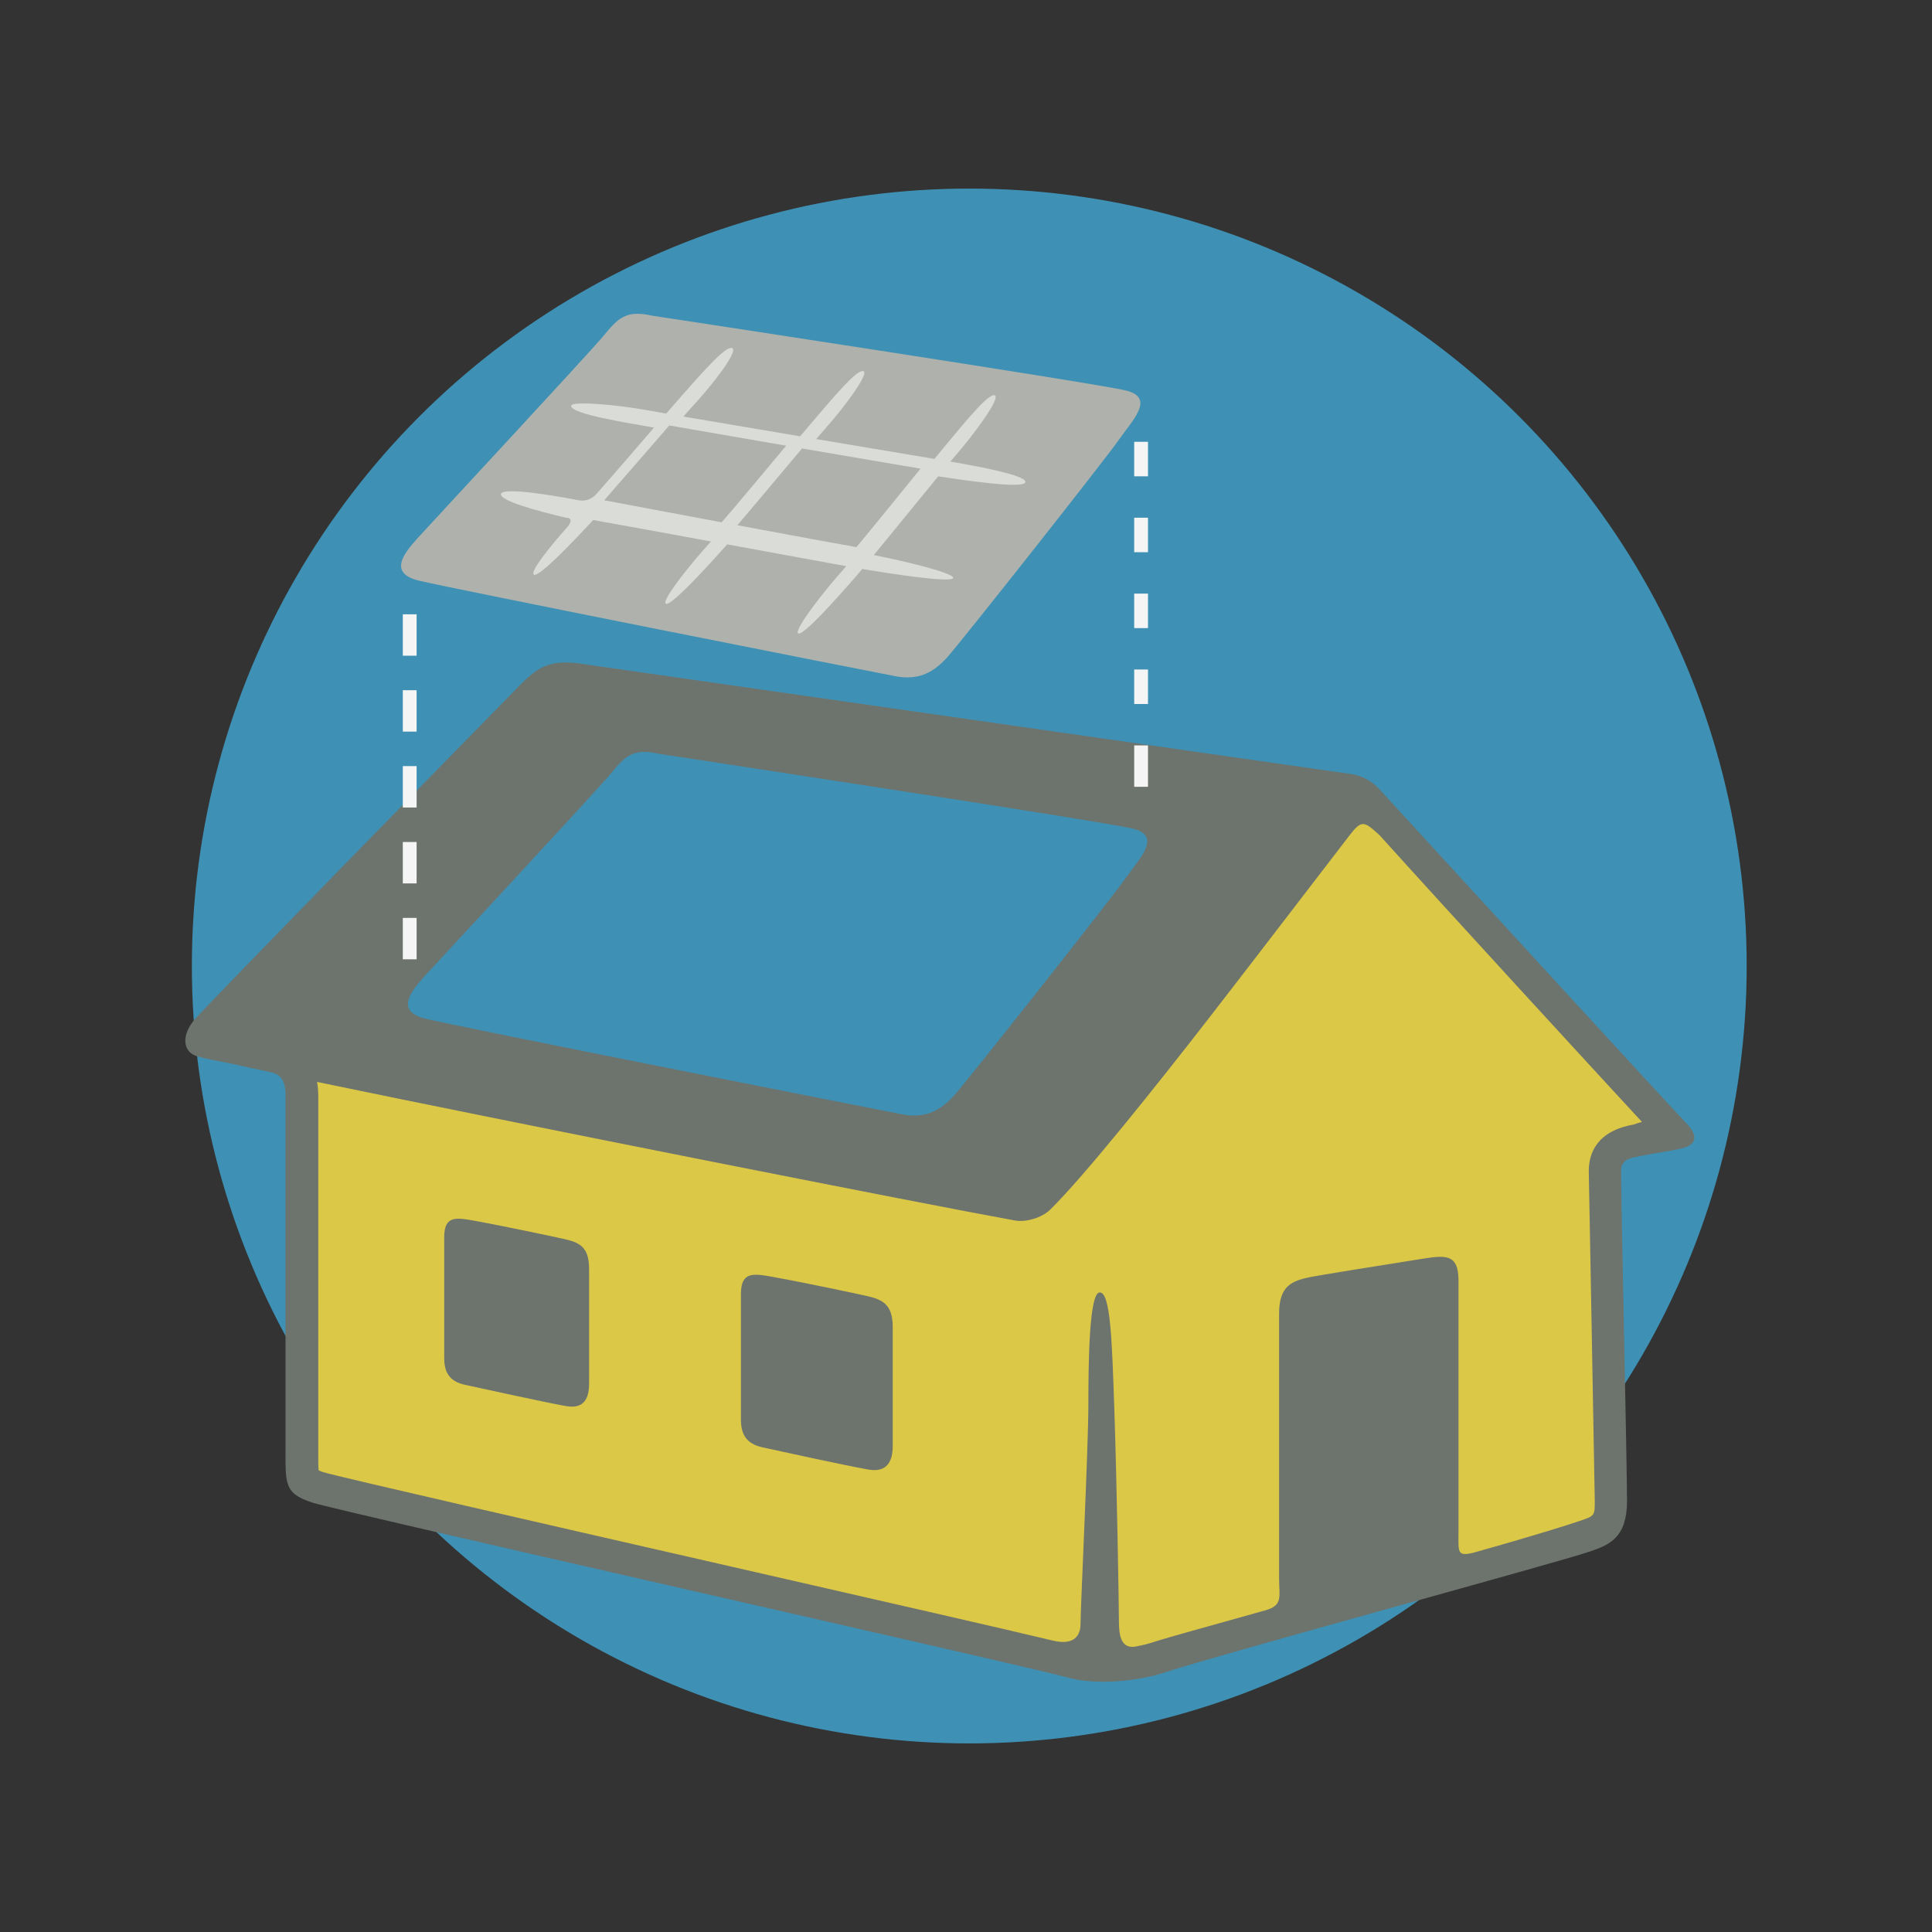 <?xml version="1.0" encoding="utf-8"?>
<!-- Generator: Adobe Illustrator 15.0.2, SVG Export Plug-In . SVG Version: 6.00 Build 0)  -->
<!DOCTYPE svg PUBLIC "-//W3C//DTD SVG 1.1//EN" "http://www.w3.org/Graphics/SVG/1.1/DTD/svg11.dtd">
<svg version="1.1" id="Layer_1" xmlns="http://www.w3.org/2000/svg" xmlns:xlink="http://www.w3.org/1999/xlink" x="0px" y="0px"
	 width="140px" height="140px" viewBox="70 70 140 140" enable-background="new 70 70 140 140" xml:space="preserve">
<rect x="70" y="70" width="140" height="140" fill="#333333" stroke="none"/>
<g>
	<circle fill="#3E91B4" cx="140.237" cy="140" r="56.334"/>
	<polygon fill="#DCC847" points="91.468,146.799 91.218,177.799 149.468,190.549 186.718,180.799 186.468,154.299 192.138,151.83 
		168.218,128.05 110.968,120.05 	"/>
	<polygon fill="#3E91B4" points="95.843,143.424 141.719,153.799 158.718,129.675 116.843,121.05 	"/>
	<path fill="#6D736D" d="M132.755,163.898c-0.402-0.092-4.236-0.914-6.777-1.373c-1.395-0.254-2.288-0.388-2.288,1.248v9.072
		c0,0.992,0.306,1.768,1.575,2.037c1.181,0.256,5.68,1.25,7.633,1.604c1.409,0.254,1.792-0.629,1.792-1.697v-8.627
		C134.689,164.457,133.893,164.158,132.755,163.898L132.755,163.898z M110.861,159.779c-0.381-0.086-4.051-0.877-6.492-1.32
		c-1.344-0.242-2.18-0.375-2.18,1.2v8.729c0,0.952,0.29,1.698,1.507,1.96c1.14,0.242,5.428,1.199,7.306,1.54
		c1.356,0.245,1.687-0.605,1.687-1.632v-8.297C112.689,160.316,111.958,160.029,110.861,159.779L110.861,159.779z M188.381,151.488
		c-2.687,0.475-3.252,2.1-3.252,3.377l0.2,10.875l0.234,13.025c0,1.074,0,1.074-1.094,1.449c-0.76,0.261-3.42,1.104-7.693,2.299
		c-1.223,0.299-1.088-0.043-1.088-1.578v-18.154c0-1.964-0.993-1.82-2.664-1.557c-3.047,0.478-7.549,1.207-8.026,1.307
		c-1.368,0.28-2.31,0.613-2.31,2.664v19.23c0,1.256,0.309,1.918-1.028,2.275c-3.373,0.954-6.901,1.909-8.048,2.284
		c-0.362,0.121-0.771,0.226-1.219,0.31c-1.179,0.278-1.312-0.826-1.312-1.799c0-0.98-0.146-9.908-0.334-15.43
		c-0.172-5.008-0.279-8.411-1.057-8.411c-0.773,0-0.822,5.159-0.822,8.153c0,2.992-0.568,14.706-0.568,15.841
		c0,1.133-0.732,1.543-2.007,1.235c-3.341-0.801-11.49-2.665-23.287-5.359c-12.677-2.896-28.453-6.501-29.618-6.855
		c0,0-0.155-0.062-0.301-0.121c-0.018-0.226-0.025-0.51-0.025-0.849c0-0.116,0.002-26.291,0.002-26.291
		c0-0.37-0.036-0.7-0.088-1.008c14.643,3.043,44.25,8.904,50.609,10.047c0.706,0.125,1.882-0.168,2.523-0.798
		c2.488-2.45,7.684-8.956,11.636-14.054c3.545-4.57,7.769-10.111,10.035-13.045c0.909-1.181,1.071-1.038,2.18-0.038c0,0,0,0,0.001,0
		c4.958,5.5,15.188,16.64,19.025,20.789C188.796,151.338,188.381,151.488,188.381,151.488L188.381,151.488z M100.757,140.75
		c1.07-1.178,12.375-13.346,13.446-14.629c1.071-1.286,1.607-1.931,3.534-1.5c0,0,32.222,4.895,34.363,5.429
		c2.145,0.535,0.445,2.175-0.521,3.566c-0.962,1.395-11.458,14.675-12.422,15.746c-0.965,1.07-2.035,1.712-3.748,1.392
		c-1.715-0.32-32.444-6.401-34.586-6.938S99.687,141.928,100.757,140.75L100.757,140.75z M192.138,151.33
		c-0.711-0.711-18.119-19.703-22.188-24.146c-0.539-0.588-1.277-0.984-2.064-1.097c-8.076-1.156-53.625-7.678-55.897-8.006
		c-2.497-0.357-3.314,0.546-4.742,2.006c-5.933,6.058-21.383,21.852-23.089,23.731c-1.042,1.15-0.941,2.431,0.14,2.729
		c0.683,0.189,1.452,0.334,2.289,0.492c0.825,0.185,1.885,0.416,3.168,0.688c0.604,0.201,0.936,0.558,0.936,1.68v25.462
		c0,2.651-0.123,3.36,1.973,4.024s52.338,11.979,54.57,12.635c2.236,0.65,5.343,0.265,7.123-0.323
		c4.006-1.314,28.531-7.978,30.867-8.779c1.414-0.484,2.676-1.008,2.676-3.662c0-2.652-0.432-21.789-0.432-23.9
		c0-1.001,0.95-0.98,1.68-1.145c0.715-0.161,1.763-0.273,2.707-0.498C193.142,152.918,192.942,152.133,192.138,151.33
		L192.138,151.33z"/>
	<g>
		<path fill="#F5F5F5" d="M153.188,127.015h-1v-3h1V127.015z M153.188,121.015h-1v-2.5h1V121.015z M153.188,115.515h-1v-2.5h1
			V115.515z M153.188,110.015h-1v-2.5h1V110.015z M153.188,104.515h-1v-2.5h1V104.515z"/>
	</g>
	<g>
		<path fill="#F5F5F5" d="M100.189,139.515h-1v-3h1V139.515z M100.189,134.015h-1v-3h1V134.015z M100.189,128.515h-1v-3h1V128.515z
			 M100.189,123.015h-1v-3h1V123.015z M100.189,117.515h-1v-3h1V117.515z"/>
	</g>
	<g>
		<path fill="#AEB1AC" d="M100.257,109.001L100.257,109.001c1.07-1.179,12.375-13.347,13.446-14.63
			c1.071-1.286,1.607-1.931,3.534-1.5c0,0,32.222,4.895,34.363,5.429c2.145,0.535,0.445,2.175-0.521,3.566
			c-0.962,1.395-11.458,14.676-12.422,15.746c-0.965,1.071-2.035,1.712-3.748,1.393c-1.715-0.32-32.444-6.402-34.586-6.938
			C98.184,111.528,99.187,110.178,100.257,109.001"/>
		<path fill="#DADCD7" d="M138.866,103.447c0.168-0.195,0.315-0.373,0.423-0.495c1.359-1.562,3.23-4.125,2.798-4.305
			c-0.409-0.167-1.794,1.486-3.71,3.797c-0.201,0.241-0.426,0.517-0.665,0.81c-1.355-0.229-4.831-0.81-8.569-1.439
			c0.254-0.299,0.468-0.543,0.617-0.709c1.364-1.522,3.242-4.03,2.808-4.208c-0.409-0.168-1.805,1.446-3.728,3.703
			c-0.257,0.299-0.549,0.646-0.86,1.017c-3.126-0.525-6.29-1.062-8.46-1.434c0.313-0.354,0.572-0.645,0.744-0.83
			c1.375-1.478,3.256-3.923,2.798-4.128c-0.429-0.189-1.832,1.377-3.762,3.567c-0.301,0.338-0.651,0.738-1.025,1.175
			c-0.532-0.093-0.945-0.166-1.201-0.213c-2.464-0.453-5.656-0.706-5.688-0.352c-0.049,0.604,4.229,1.258,5.588,1.51
			c0.083,0.016,0.226,0.041,0.418,0.073c-1.398,1.621-3.004,3.49-4.188,4.823c-0.382,0.429-0.884,0.519-1.266,0.442l0.001,0.001
			c-2.084-0.402-5.5-0.95-5.636-0.463c-0.131,0.491,2.597,1.224,4.69,1.724h-0.002c0.425,0,0.462,0.288,0.147,0.646
			c-1.303,1.466-2.711,3.224-2.468,3.471c0.307,0.306,2.848-2.369,4.221-3.848c0.025-0.025,0.055-0.071,0.082-0.102
			c1.832,0.328,5.16,0.934,8.549,1.557c-1.414,1.54-3.564,4.221-3.283,4.501c0.287,0.287,2.812-2.451,4.178-3.979
			c0.079-0.087,0.174-0.196,0.276-0.312c3.556,0.652,6.992,1.284,8.63,1.58c-0.049,0.06-0.104,0.12-0.151,0.174
			c-1.406,1.562-3.627,4.401-3.342,4.691c0.287,0.291,2.796-2.515,4.155-4.078c0.133-0.151,0.307-0.356,0.496-0.583
			c1.976,0.331,6.492,1.032,6.589,0.651c0.086-0.353-3.579-1.238-5.751-1.66c1.385-1.679,3.321-4.068,4.666-5.704
			c1.613,0.241,6.221,0.946,6.318,0.42C144.391,104.447,140.921,103.799,138.866,103.447z M122.296,107.848
			c-3.367-0.628-6.704-1.254-8.513-1.595c1.305-1.481,3.266-3.761,4.715-5.422c1.917,0.334,5.174,0.896,8.47,1.466
			C125.402,104.174,123.531,106.424,122.296,107.848z M132.057,109.647c-1.244-0.215-4.835-0.88-8.621-1.587
			c1.335-1.566,3.281-3.901,4.683-5.564c3.548,0.61,6.954,1.191,8.587,1.463C135.186,105.828,133.337,108.121,132.057,109.647z"/>
	</g>
</g>
</svg>
